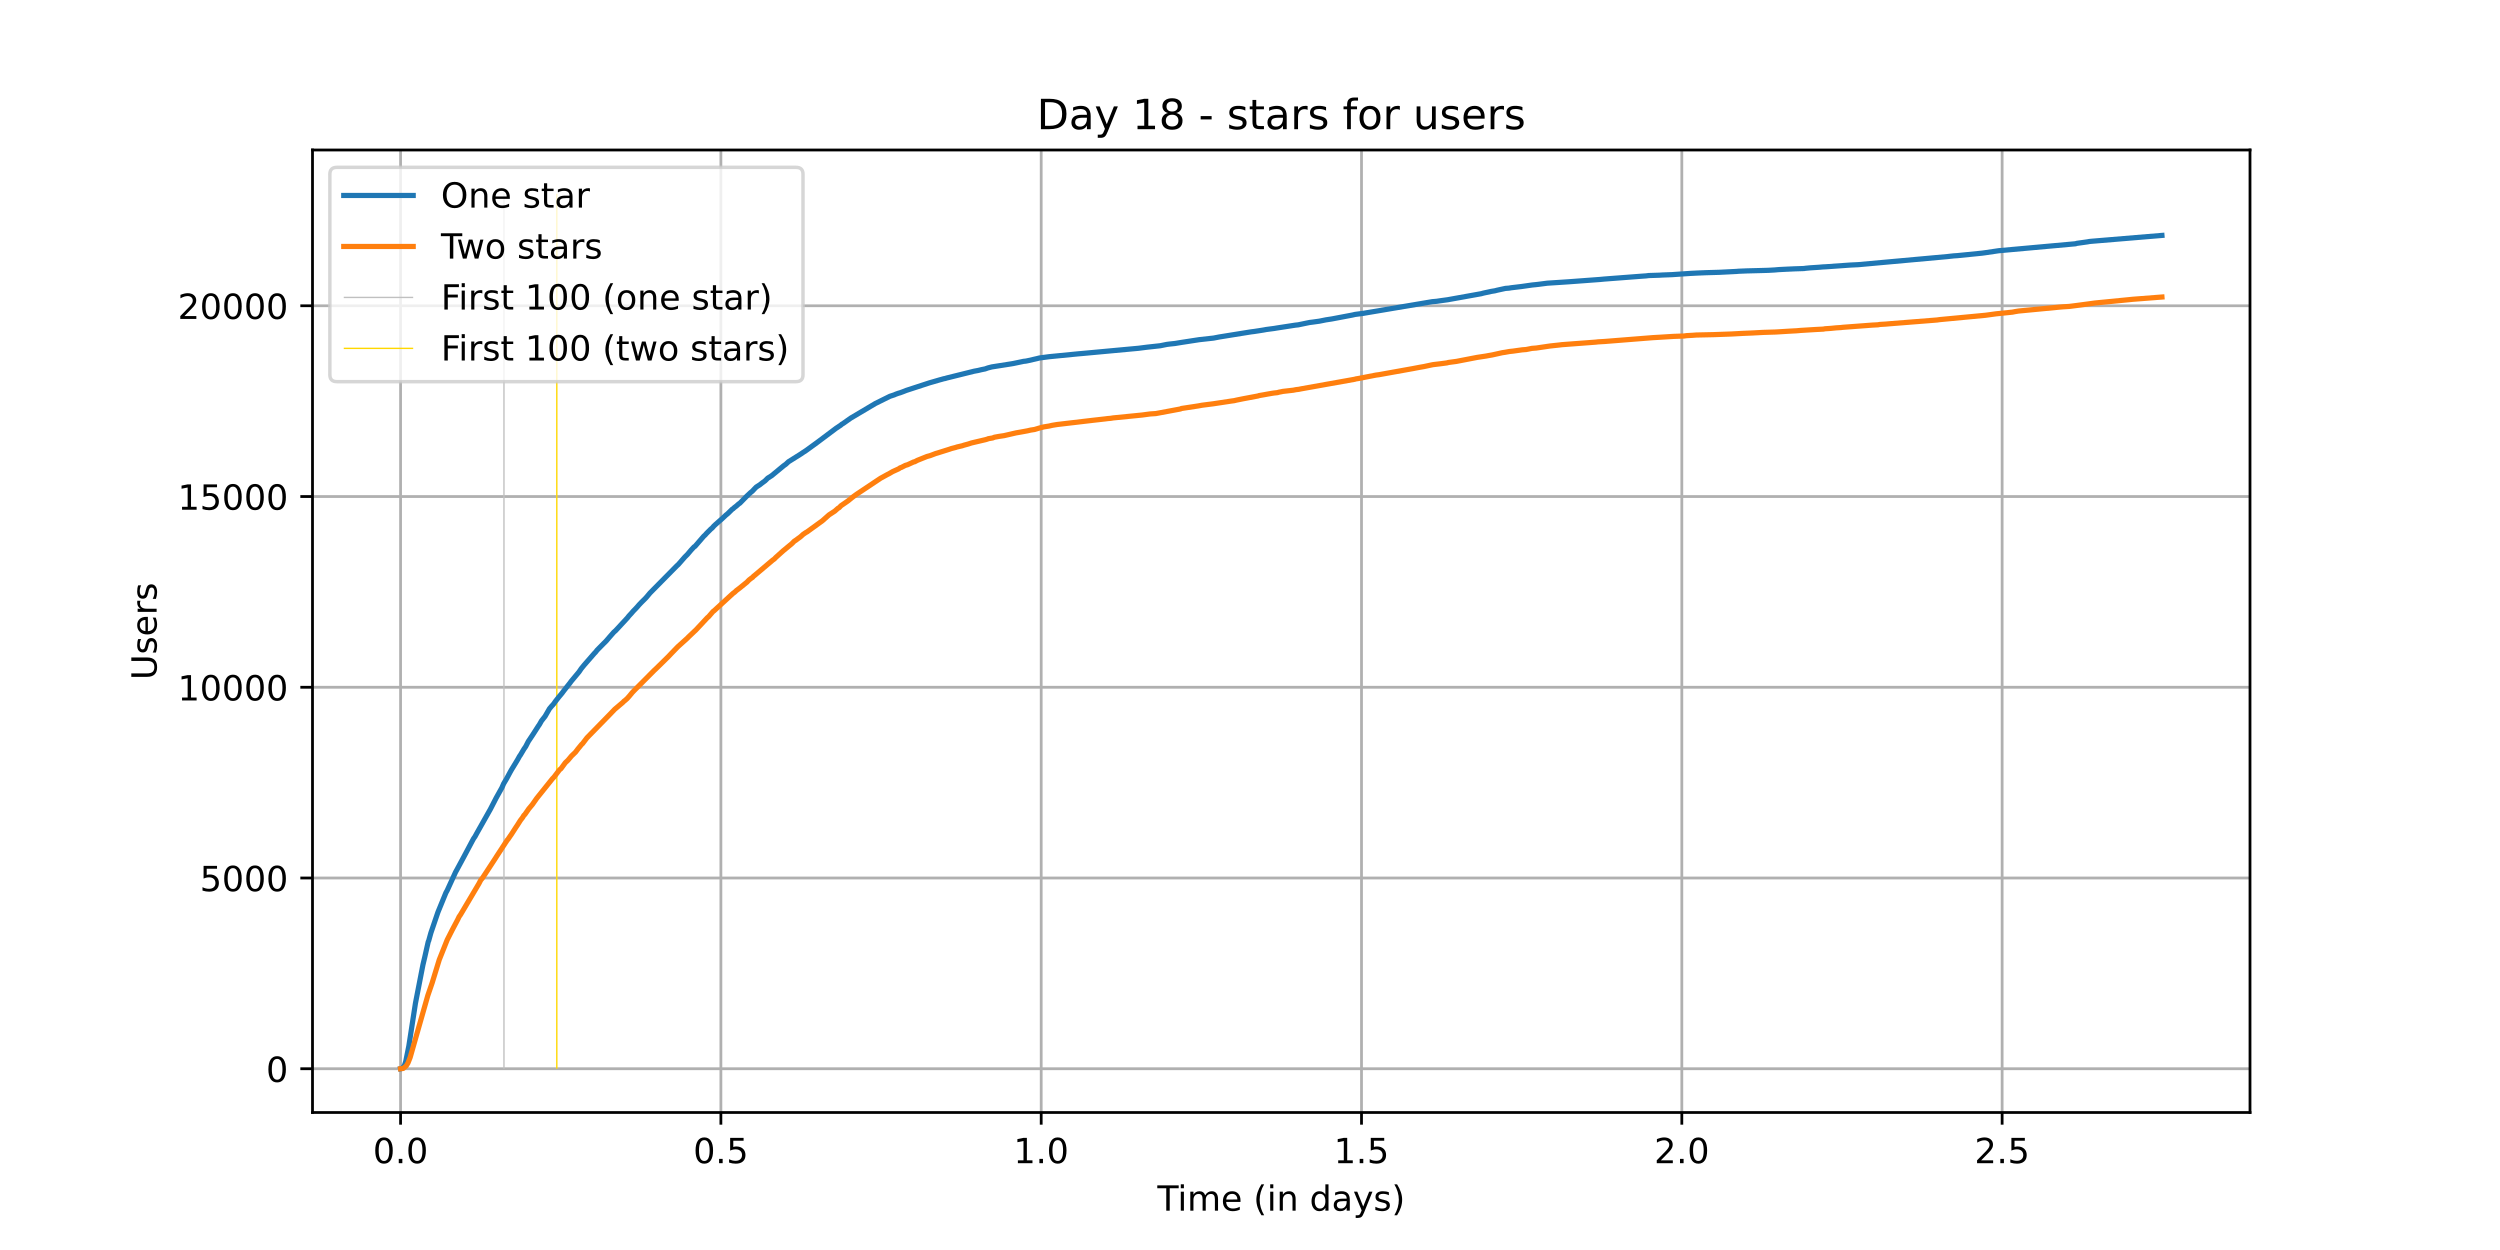 <?xml version="1.0" encoding="utf-8" standalone="no"?>
<!DOCTYPE svg PUBLIC "-//W3C//DTD SVG 1.1//EN"
  "http://www.w3.org/Graphics/SVG/1.1/DTD/svg11.dtd">
<!-- Created with matplotlib (https://matplotlib.org/) -->
<svg height="360pt" version="1.1" viewBox="0 0 720 360" width="720pt" xmlns="http://www.w3.org/2000/svg" xmlns:xlink="http://www.w3.org/1999/xlink">
 <defs>
  <style type="text/css">*{stroke-linecap:butt;stroke-linejoin:round;}</style>
 </defs>
 <g id="figure_1">
  <g id="patch_1">
   <path d="M 0 360 
L 720 360 
L 720 0 
L 0 0 
z
" style="fill:#ffffff;"/>
  </g>
  <g id="axes_1">
   <g id="patch_2">
    <path d="M 90 320.4 
L 648 320.4 
L 648 43.2 
L 90 43.2 
z
" style="fill:#ffffff;"/>
   </g>
   <g id="matplotlib.axis_1">
    <g id="xtick_1">
     <g id="line2d_1">
      <path clip-path="url(#pb34d806660)" d="M 115.364 320.4 
L 115.364 43.2 
" style="fill:none;stroke:#b0b0b0;stroke-linecap:square;stroke-width:0.8;"/>
     </g>
     <g id="line2d_2">
      <defs>
       <path d="M 0 0 
L 0 3.5 
" id="mdb68d9d8e8" style="stroke:#000000;stroke-width:0.8;"/>
      </defs>
      <g>
       <use style="stroke:#000000;stroke-width:0.8;" x="115.364" xlink:href="#mdb68d9d8e8" y="320.4"/>
      </g>
     </g>
     <g id="text_1">
      <!-- 0.0 -->
      <g transform="translate(107.412 334.998)scale(0.1 -0.1)">
       <defs>
        <path d="M 31.781 66.406 
Q 24.172 66.406 20.328 58.906 
Q 16.5 51.422 16.5 36.375 
Q 16.5 21.391 20.328 13.891 
Q 24.172 6.391 31.781 6.391 
Q 39.453 6.391 43.281 13.891 
Q 47.125 21.391 47.125 36.375 
Q 47.125 51.422 43.281 58.906 
Q 39.453 66.406 31.781 66.406 
z
M 31.781 74.219 
Q 44.047 74.219 50.516 64.516 
Q 56.984 54.828 56.984 36.375 
Q 56.984 17.969 50.516 8.266 
Q 44.047 -1.422 31.781 -1.422 
Q 19.531 -1.422 13.062 8.266 
Q 6.594 17.969 6.594 36.375 
Q 6.594 54.828 13.062 64.516 
Q 19.531 74.219 31.781 74.219 
z
" id="DejaVuSans-48"/>
        <path d="M 10.688 12.406 
L 21 12.406 
L 21 0 
L 10.688 0 
z
" id="DejaVuSans-46"/>
       </defs>
       <use xlink:href="#DejaVuSans-48"/>
       <use x="63.623" xlink:href="#DejaVuSans-46"/>
       <use x="95.41" xlink:href="#DejaVuSans-48"/>
      </g>
     </g>
    </g>
    <g id="xtick_2">
     <g id="line2d_3">
      <path clip-path="url(#pb34d806660)" d="M 207.614 320.4 
L 207.614 43.2 
" style="fill:none;stroke:#b0b0b0;stroke-linecap:square;stroke-width:0.8;"/>
     </g>
     <g id="line2d_4">
      <g>
       <use style="stroke:#000000;stroke-width:0.8;" x="207.614" xlink:href="#mdb68d9d8e8" y="320.4"/>
      </g>
     </g>
     <g id="text_2">
      <!-- 0.5 -->
      <g transform="translate(199.662 334.998)scale(0.1 -0.1)">
       <defs>
        <path d="M 10.797 72.906 
L 49.516 72.906 
L 49.516 64.594 
L 19.828 64.594 
L 19.828 46.734 
Q 21.969 47.469 24.109 47.828 
Q 26.266 48.188 28.422 48.188 
Q 40.625 48.188 47.75 41.5 
Q 54.891 34.812 54.891 23.391 
Q 54.891 11.625 47.562 5.094 
Q 40.234 -1.422 26.906 -1.422 
Q 22.312 -1.422 17.547 -0.641 
Q 12.797 0.141 7.719 1.703 
L 7.719 11.625 
Q 12.109 9.234 16.797 8.062 
Q 21.484 6.891 26.703 6.891 
Q 35.156 6.891 40.078 11.328 
Q 45.016 15.766 45.016 23.391 
Q 45.016 31 40.078 35.438 
Q 35.156 39.891 26.703 39.891 
Q 22.75 39.891 18.812 39.016 
Q 14.891 38.141 10.797 36.281 
z
" id="DejaVuSans-53"/>
       </defs>
       <use xlink:href="#DejaVuSans-48"/>
       <use x="63.623" xlink:href="#DejaVuSans-46"/>
       <use x="95.41" xlink:href="#DejaVuSans-53"/>
      </g>
     </g>
    </g>
    <g id="xtick_3">
     <g id="line2d_5">
      <path clip-path="url(#pb34d806660)" d="M 299.864 320.4 
L 299.864 43.2 
" style="fill:none;stroke:#b0b0b0;stroke-linecap:square;stroke-width:0.8;"/>
     </g>
     <g id="line2d_6">
      <g>
       <use style="stroke:#000000;stroke-width:0.8;" x="299.864" xlink:href="#mdb68d9d8e8" y="320.4"/>
      </g>
     </g>
     <g id="text_3">
      <!-- 1.0 -->
      <g transform="translate(291.912 334.998)scale(0.1 -0.1)">
       <defs>
        <path d="M 12.406 8.297 
L 28.516 8.297 
L 28.516 63.922 
L 10.984 60.406 
L 10.984 69.391 
L 28.422 72.906 
L 38.281 72.906 
L 38.281 8.297 
L 54.391 8.297 
L 54.391 0 
L 12.406 0 
z
" id="DejaVuSans-49"/>
       </defs>
       <use xlink:href="#DejaVuSans-49"/>
       <use x="63.623" xlink:href="#DejaVuSans-46"/>
       <use x="95.41" xlink:href="#DejaVuSans-48"/>
      </g>
     </g>
    </g>
    <g id="xtick_4">
     <g id="line2d_7">
      <path clip-path="url(#pb34d806660)" d="M 392.114 320.4 
L 392.114 43.2 
" style="fill:none;stroke:#b0b0b0;stroke-linecap:square;stroke-width:0.8;"/>
     </g>
     <g id="line2d_8">
      <g>
       <use style="stroke:#000000;stroke-width:0.8;" x="392.114" xlink:href="#mdb68d9d8e8" y="320.4"/>
      </g>
     </g>
     <g id="text_4">
      <!-- 1.5 -->
      <g transform="translate(384.162 334.998)scale(0.1 -0.1)">
       <use xlink:href="#DejaVuSans-49"/>
       <use x="63.623" xlink:href="#DejaVuSans-46"/>
       <use x="95.41" xlink:href="#DejaVuSans-53"/>
      </g>
     </g>
    </g>
    <g id="xtick_5">
     <g id="line2d_9">
      <path clip-path="url(#pb34d806660)" d="M 484.364 320.4 
L 484.364 43.2 
" style="fill:none;stroke:#b0b0b0;stroke-linecap:square;stroke-width:0.8;"/>
     </g>
     <g id="line2d_10">
      <g>
       <use style="stroke:#000000;stroke-width:0.8;" x="484.364" xlink:href="#mdb68d9d8e8" y="320.4"/>
      </g>
     </g>
     <g id="text_5">
      <!-- 2.0 -->
      <g transform="translate(476.412 334.998)scale(0.1 -0.1)">
       <defs>
        <path d="M 19.188 8.297 
L 53.609 8.297 
L 53.609 0 
L 7.328 0 
L 7.328 8.297 
Q 12.938 14.109 22.625 23.891 
Q 32.328 33.688 34.812 36.531 
Q 39.547 41.844 41.422 45.531 
Q 43.312 49.219 43.312 52.781 
Q 43.312 58.594 39.234 62.25 
Q 35.156 65.922 28.609 65.922 
Q 23.969 65.922 18.812 64.312 
Q 13.672 62.703 7.812 59.422 
L 7.812 69.391 
Q 13.766 71.781 18.938 73 
Q 24.125 74.219 28.422 74.219 
Q 39.75 74.219 46.484 68.547 
Q 53.219 62.891 53.219 53.422 
Q 53.219 48.922 51.531 44.891 
Q 49.859 40.875 45.406 35.406 
Q 44.188 33.984 37.641 27.219 
Q 31.109 20.453 19.188 8.297 
z
" id="DejaVuSans-50"/>
       </defs>
       <use xlink:href="#DejaVuSans-50"/>
       <use x="63.623" xlink:href="#DejaVuSans-46"/>
       <use x="95.41" xlink:href="#DejaVuSans-48"/>
      </g>
     </g>
    </g>
    <g id="xtick_6">
     <g id="line2d_11">
      <path clip-path="url(#pb34d806660)" d="M 576.614 320.4 
L 576.614 43.2 
" style="fill:none;stroke:#b0b0b0;stroke-linecap:square;stroke-width:0.8;"/>
     </g>
     <g id="line2d_12">
      <g>
       <use style="stroke:#000000;stroke-width:0.8;" x="576.614" xlink:href="#mdb68d9d8e8" y="320.4"/>
      </g>
     </g>
     <g id="text_6">
      <!-- 2.5 -->
      <g transform="translate(568.662 334.998)scale(0.1 -0.1)">
       <use xlink:href="#DejaVuSans-50"/>
       <use x="63.623" xlink:href="#DejaVuSans-46"/>
       <use x="95.41" xlink:href="#DejaVuSans-53"/>
      </g>
     </g>
    </g>
    <g id="text_7">
     <!-- Time (in days) -->
     <g transform="translate(333.327 348.677)scale(0.1 -0.1)">
      <defs>
       <path d="M -0.297 72.906 
L 61.375 72.906 
L 61.375 64.594 
L 35.5 64.594 
L 35.5 0 
L 25.594 0 
L 25.594 64.594 
L -0.297 64.594 
z
" id="DejaVuSans-84"/>
       <path d="M 9.422 54.688 
L 18.406 54.688 
L 18.406 0 
L 9.422 0 
z
M 9.422 75.984 
L 18.406 75.984 
L 18.406 64.594 
L 9.422 64.594 
z
" id="DejaVuSans-105"/>
       <path d="M 52 44.188 
Q 55.375 50.25 60.062 53.125 
Q 64.75 56 71.094 56 
Q 79.641 56 84.281 50.016 
Q 88.922 44.047 88.922 33.016 
L 88.922 0 
L 79.891 0 
L 79.891 32.719 
Q 79.891 40.578 77.094 44.375 
Q 74.312 48.188 68.609 48.188 
Q 61.625 48.188 57.562 43.547 
Q 53.516 38.922 53.516 30.906 
L 53.516 0 
L 44.484 0 
L 44.484 32.719 
Q 44.484 40.625 41.703 44.406 
Q 38.922 48.188 33.109 48.188 
Q 26.219 48.188 22.156 43.531 
Q 18.109 38.875 18.109 30.906 
L 18.109 0 
L 9.078 0 
L 9.078 54.688 
L 18.109 54.688 
L 18.109 46.188 
Q 21.188 51.219 25.484 53.609 
Q 29.781 56 35.688 56 
Q 41.656 56 45.828 52.969 
Q 50 49.953 52 44.188 
z
" id="DejaVuSans-109"/>
       <path d="M 56.203 29.594 
L 56.203 25.203 
L 14.891 25.203 
Q 15.484 15.922 20.484 11.062 
Q 25.484 6.203 34.422 6.203 
Q 39.594 6.203 44.453 7.469 
Q 49.312 8.734 54.109 11.281 
L 54.109 2.781 
Q 49.266 0.734 44.188 -0.344 
Q 39.109 -1.422 33.891 -1.422 
Q 20.797 -1.422 13.156 6.188 
Q 5.516 13.812 5.516 26.812 
Q 5.516 40.234 12.766 48.109 
Q 20.016 56 32.328 56 
Q 43.359 56 49.781 48.891 
Q 56.203 41.797 56.203 29.594 
z
M 47.219 32.234 
Q 47.125 39.594 43.094 43.984 
Q 39.062 48.391 32.422 48.391 
Q 24.906 48.391 20.391 44.141 
Q 15.875 39.891 15.188 32.172 
z
" id="DejaVuSans-101"/>
       <path id="DejaVuSans-32"/>
       <path d="M 31 75.875 
Q 24.469 64.656 21.281 53.656 
Q 18.109 42.672 18.109 31.391 
Q 18.109 20.125 21.312 9.062 
Q 24.516 -2 31 -13.188 
L 23.188 -13.188 
Q 15.875 -1.703 12.234 9.375 
Q 8.594 20.453 8.594 31.391 
Q 8.594 42.281 12.203 53.312 
Q 15.828 64.359 23.188 75.875 
z
" id="DejaVuSans-40"/>
       <path d="M 54.891 33.016 
L 54.891 0 
L 45.906 0 
L 45.906 32.719 
Q 45.906 40.484 42.875 44.328 
Q 39.844 48.188 33.797 48.188 
Q 26.516 48.188 22.312 43.547 
Q 18.109 38.922 18.109 30.906 
L 18.109 0 
L 9.078 0 
L 9.078 54.688 
L 18.109 54.688 
L 18.109 46.188 
Q 21.344 51.125 25.703 53.562 
Q 30.078 56 35.797 56 
Q 45.219 56 50.047 50.172 
Q 54.891 44.344 54.891 33.016 
z
" id="DejaVuSans-110"/>
       <path d="M 45.406 46.391 
L 45.406 75.984 
L 54.391 75.984 
L 54.391 0 
L 45.406 0 
L 45.406 8.203 
Q 42.578 3.328 38.25 0.953 
Q 33.938 -1.422 27.875 -1.422 
Q 17.969 -1.422 11.734 6.484 
Q 5.516 14.406 5.516 27.297 
Q 5.516 40.188 11.734 48.094 
Q 17.969 56 27.875 56 
Q 33.938 56 38.25 53.625 
Q 42.578 51.266 45.406 46.391 
z
M 14.797 27.297 
Q 14.797 17.391 18.875 11.75 
Q 22.953 6.109 30.078 6.109 
Q 37.203 6.109 41.297 11.75 
Q 45.406 17.391 45.406 27.297 
Q 45.406 37.203 41.297 42.844 
Q 37.203 48.484 30.078 48.484 
Q 22.953 48.484 18.875 42.844 
Q 14.797 37.203 14.797 27.297 
z
" id="DejaVuSans-100"/>
       <path d="M 34.281 27.484 
Q 23.391 27.484 19.188 25 
Q 14.984 22.516 14.984 16.5 
Q 14.984 11.719 18.141 8.906 
Q 21.297 6.109 26.703 6.109 
Q 34.188 6.109 38.703 11.406 
Q 43.219 16.703 43.219 25.484 
L 43.219 27.484 
z
M 52.203 31.203 
L 52.203 0 
L 43.219 0 
L 43.219 8.297 
Q 40.141 3.328 35.547 0.953 
Q 30.953 -1.422 24.312 -1.422 
Q 15.922 -1.422 10.953 3.297 
Q 6 8.016 6 15.922 
Q 6 25.141 12.172 29.828 
Q 18.359 34.516 30.609 34.516 
L 43.219 34.516 
L 43.219 35.406 
Q 43.219 41.609 39.141 45 
Q 35.062 48.391 27.688 48.391 
Q 23 48.391 18.547 47.266 
Q 14.109 46.141 10.016 43.891 
L 10.016 52.203 
Q 14.938 54.109 19.578 55.047 
Q 24.219 56 28.609 56 
Q 40.484 56 46.344 49.844 
Q 52.203 43.703 52.203 31.203 
z
" id="DejaVuSans-97"/>
       <path d="M 32.172 -5.078 
Q 28.375 -14.844 24.75 -17.812 
Q 21.141 -20.797 15.094 -20.797 
L 7.906 -20.797 
L 7.906 -13.281 
L 13.188 -13.281 
Q 16.891 -13.281 18.938 -11.516 
Q 21 -9.766 23.484 -3.219 
L 25.094 0.875 
L 2.984 54.688 
L 12.5 54.688 
L 29.594 11.922 
L 46.688 54.688 
L 56.203 54.688 
z
" id="DejaVuSans-121"/>
       <path d="M 44.281 53.078 
L 44.281 44.578 
Q 40.484 46.531 36.375 47.5 
Q 32.281 48.484 27.875 48.484 
Q 21.188 48.484 17.844 46.438 
Q 14.5 44.391 14.5 40.281 
Q 14.5 37.156 16.891 35.375 
Q 19.281 33.594 26.516 31.984 
L 29.594 31.297 
Q 39.156 29.25 43.188 25.516 
Q 47.219 21.781 47.219 15.094 
Q 47.219 7.469 41.188 3.016 
Q 35.156 -1.422 24.609 -1.422 
Q 20.219 -1.422 15.453 -0.562 
Q 10.688 0.297 5.422 2 
L 5.422 11.281 
Q 10.406 8.688 15.234 7.391 
Q 20.062 6.109 24.812 6.109 
Q 31.156 6.109 34.562 8.281 
Q 37.984 10.453 37.984 14.406 
Q 37.984 18.062 35.516 20.016 
Q 33.062 21.969 24.703 23.781 
L 21.578 24.516 
Q 13.234 26.266 9.516 29.906 
Q 5.812 33.547 5.812 39.891 
Q 5.812 47.609 11.281 51.797 
Q 16.75 56 26.812 56 
Q 31.781 56 36.172 55.266 
Q 40.578 54.547 44.281 53.078 
z
" id="DejaVuSans-115"/>
       <path d="M 8.016 75.875 
L 15.828 75.875 
Q 23.141 64.359 26.781 53.312 
Q 30.422 42.281 30.422 31.391 
Q 30.422 20.453 26.781 9.375 
Q 23.141 -1.703 15.828 -13.188 
L 8.016 -13.188 
Q 14.5 -2 17.703 9.062 
Q 20.906 20.125 20.906 31.391 
Q 20.906 42.672 17.703 53.656 
Q 14.5 64.656 8.016 75.875 
z
" id="DejaVuSans-41"/>
      </defs>
      <use xlink:href="#DejaVuSans-84"/>
      <use x="57.959" xlink:href="#DejaVuSans-105"/>
      <use x="85.742" xlink:href="#DejaVuSans-109"/>
      <use x="183.154" xlink:href="#DejaVuSans-101"/>
      <use x="244.678" xlink:href="#DejaVuSans-32"/>
      <use x="276.465" xlink:href="#DejaVuSans-40"/>
      <use x="315.479" xlink:href="#DejaVuSans-105"/>
      <use x="343.262" xlink:href="#DejaVuSans-110"/>
      <use x="406.641" xlink:href="#DejaVuSans-32"/>
      <use x="438.428" xlink:href="#DejaVuSans-100"/>
      <use x="501.904" xlink:href="#DejaVuSans-97"/>
      <use x="563.184" xlink:href="#DejaVuSans-121"/>
      <use x="622.363" xlink:href="#DejaVuSans-115"/>
      <use x="674.463" xlink:href="#DejaVuSans-41"/>
     </g>
    </g>
   </g>
   <g id="matplotlib.axis_2">
    <g id="ytick_1">
     <g id="line2d_13">
      <path clip-path="url(#pb34d806660)" d="M 90 307.8 
L 648 307.8 
" style="fill:none;stroke:#b0b0b0;stroke-linecap:square;stroke-width:0.8;"/>
     </g>
     <g id="line2d_14">
      <defs>
       <path d="M 0 0 
L -3.5 0 
" id="maa37675ddd" style="stroke:#000000;stroke-width:0.8;"/>
      </defs>
      <g>
       <use style="stroke:#000000;stroke-width:0.8;" x="90" xlink:href="#maa37675ddd" y="307.8"/>
      </g>
     </g>
     <g id="text_8">
      <!-- 0 -->
      <g transform="translate(76.638 311.599)scale(0.1 -0.1)">
       <use xlink:href="#DejaVuSans-48"/>
      </g>
     </g>
    </g>
    <g id="ytick_2">
     <g id="line2d_15">
      <path clip-path="url(#pb34d806660)" d="M 90 252.865 
L 648 252.865 
" style="fill:none;stroke:#b0b0b0;stroke-linecap:square;stroke-width:0.8;"/>
     </g>
     <g id="line2d_16">
      <g>
       <use style="stroke:#000000;stroke-width:0.8;" x="90" xlink:href="#maa37675ddd" y="252.865"/>
      </g>
     </g>
     <g id="text_9">
      <!-- 5000 -->
      <g transform="translate(57.55 256.664)scale(0.1 -0.1)">
       <use xlink:href="#DejaVuSans-53"/>
       <use x="63.623" xlink:href="#DejaVuSans-48"/>
       <use x="127.246" xlink:href="#DejaVuSans-48"/>
       <use x="190.869" xlink:href="#DejaVuSans-48"/>
      </g>
     </g>
    </g>
    <g id="ytick_3">
     <g id="line2d_17">
      <path clip-path="url(#pb34d806660)" d="M 90 197.93 
L 648 197.93 
" style="fill:none;stroke:#b0b0b0;stroke-linecap:square;stroke-width:0.8;"/>
     </g>
     <g id="line2d_18">
      <g>
       <use style="stroke:#000000;stroke-width:0.8;" x="90" xlink:href="#maa37675ddd" y="197.93"/>
      </g>
     </g>
     <g id="text_10">
      <!-- 10000 -->
      <g transform="translate(51.188 201.729)scale(0.1 -0.1)">
       <use xlink:href="#DejaVuSans-49"/>
       <use x="63.623" xlink:href="#DejaVuSans-48"/>
       <use x="127.246" xlink:href="#DejaVuSans-48"/>
       <use x="190.869" xlink:href="#DejaVuSans-48"/>
       <use x="254.492" xlink:href="#DejaVuSans-48"/>
      </g>
     </g>
    </g>
    <g id="ytick_4">
     <g id="line2d_19">
      <path clip-path="url(#pb34d806660)" d="M 90 142.995 
L 648 142.995 
" style="fill:none;stroke:#b0b0b0;stroke-linecap:square;stroke-width:0.8;"/>
     </g>
     <g id="line2d_20">
      <g>
       <use style="stroke:#000000;stroke-width:0.8;" x="90" xlink:href="#maa37675ddd" y="142.995"/>
      </g>
     </g>
     <g id="text_11">
      <!-- 15000 -->
      <g transform="translate(51.188 146.794)scale(0.1 -0.1)">
       <use xlink:href="#DejaVuSans-49"/>
       <use x="63.623" xlink:href="#DejaVuSans-53"/>
       <use x="127.246" xlink:href="#DejaVuSans-48"/>
       <use x="190.869" xlink:href="#DejaVuSans-48"/>
       <use x="254.492" xlink:href="#DejaVuSans-48"/>
      </g>
     </g>
    </g>
    <g id="ytick_5">
     <g id="line2d_21">
      <path clip-path="url(#pb34d806660)" d="M 90 88.06 
L 648 88.06 
" style="fill:none;stroke:#b0b0b0;stroke-linecap:square;stroke-width:0.8;"/>
     </g>
     <g id="line2d_22">
      <g>
       <use style="stroke:#000000;stroke-width:0.8;" x="90" xlink:href="#maa37675ddd" y="88.06"/>
      </g>
     </g>
     <g id="text_12">
      <!-- 20000 -->
      <g transform="translate(51.188 91.859)scale(0.1 -0.1)">
       <use xlink:href="#DejaVuSans-50"/>
       <use x="63.623" xlink:href="#DejaVuSans-48"/>
       <use x="127.246" xlink:href="#DejaVuSans-48"/>
       <use x="190.869" xlink:href="#DejaVuSans-48"/>
       <use x="254.492" xlink:href="#DejaVuSans-48"/>
      </g>
     </g>
    </g>
    <g id="text_13">
     <!-- Users -->
     <g transform="translate(45.108 195.801)rotate(-90)scale(0.1 -0.1)">
      <defs>
       <path d="M 8.688 72.906 
L 18.609 72.906 
L 18.609 28.609 
Q 18.609 16.891 22.844 11.734 
Q 27.094 6.594 36.625 6.594 
Q 46.094 6.594 50.344 11.734 
Q 54.594 16.891 54.594 28.609 
L 54.594 72.906 
L 64.5 72.906 
L 64.5 27.391 
Q 64.5 13.141 57.438 5.859 
Q 50.391 -1.422 36.625 -1.422 
Q 22.797 -1.422 15.734 5.859 
Q 8.688 13.141 8.688 27.391 
z
" id="DejaVuSans-85"/>
       <path d="M 41.109 46.297 
Q 39.594 47.172 37.812 47.578 
Q 36.031 48 33.891 48 
Q 26.266 48 22.188 43.047 
Q 18.109 38.094 18.109 28.812 
L 18.109 0 
L 9.078 0 
L 9.078 54.688 
L 18.109 54.688 
L 18.109 46.188 
Q 20.953 51.172 25.484 53.578 
Q 30.031 56 36.531 56 
Q 37.453 56 38.578 55.875 
Q 39.703 55.766 41.062 55.516 
z
" id="DejaVuSans-114"/>
      </defs>
      <use xlink:href="#DejaVuSans-85"/>
      <use x="73.193" xlink:href="#DejaVuSans-115"/>
      <use x="125.293" xlink:href="#DejaVuSans-101"/>
      <use x="186.816" xlink:href="#DejaVuSans-114"/>
      <use x="227.93" xlink:href="#DejaVuSans-115"/>
     </g>
    </g>
   </g>
   <g id="LineCollection_1">
    <path clip-path="url(#pb34d806660)" d="M 145.14 307.8 
L 145.14 55.8 
" style="fill:none;stroke:#c0c0c0;stroke-width:0.4;"/>
   </g>
   <g id="LineCollection_2">
    <path clip-path="url(#pb34d806660)" d="M 160.361 307.8 
L 160.361 55.8 
" style="fill:none;stroke:#ffd700;stroke-width:0.4;"/>
   </g>
   <g id="line2d_23">
    <path clip-path="url(#pb34d806660)" d="M 115.364 307.8 
L 115.842 307.701 
L 116.478 306.844 
L 116.858 305.68 
L 117.747 301.252 
L 119.652 288.924 
L 121.81 277.838 
L 122.319 275.696 
L 123.333 271.213 
L 123.461 270.95 
L 124.095 268.664 
L 126.126 262.709 
L 128.413 257.128 
L 128.793 256.436 
L 131.206 251.162 
L 131.586 250.481 
L 133.617 246.712 
L 136.03 242.175 
L 136.41 241.482 
L 136.793 240.944 
L 137.301 240.01 
L 141.236 233.033 
L 141.616 232.297 
L 142.887 229.825 
L 144.538 226.87 
L 145.046 225.705 
L 145.934 224.211 
L 146.951 222.321 
L 147.331 221.651 
L 148.473 219.783 
L 149.108 218.728 
L 149.616 217.805 
L 149.87 217.454 
L 150.886 215.74 
L 151.395 215.004 
L 152.155 213.532 
L 153.425 211.631 
L 153.934 210.84 
L 155.076 209.06 
L 155.33 208.708 
L 155.964 207.588 
L 156.981 206.302 
L 158.249 204.105 
L 158.886 203.347 
L 159.138 203.083 
L 159.52 202.643 
L 159.9 202.072 
L 160.916 200.776 
L 161.805 199.71 
L 162.439 198.864 
L 164.218 196.612 
L 164.472 196.249 
L 166.761 193.502 
L 167.395 192.568 
L 168.284 191.481 
L 171.205 188.13 
L 171.459 187.888 
L 171.965 187.24 
L 173.87 185.306 
L 174.378 184.812 
L 174.76 184.394 
L 175.394 183.647 
L 176.791 182.054 
L 177.299 181.614 
L 180.727 177.912 
L 181.107 177.417 
L 181.869 176.593 
L 182.377 176 
L 183.012 175.352 
L 183.52 174.802 
L 183.774 174.506 
L 184.028 174.209 
L 184.662 173.539 
L 185.933 172.275 
L 186.313 171.847 
L 187.201 170.781 
L 194.946 162.936 
L 195.329 162.596 
L 197.233 160.42 
L 197.994 159.662 
L 199.01 158.454 
L 199.264 158.179 
L 199.898 157.498 
L 200.153 157.355 
L 202.692 154.421 
L 203.074 154.081 
L 203.454 153.641 
L 204.724 152.367 
L 205.105 152.059 
L 205.613 151.477 
L 206.121 151.005 
L 207.898 149.444 
L 208.28 149.093 
L 209.042 148.368 
L 209.551 147.961 
L 210.947 146.599 
L 211.073 146.566 
L 211.453 146.203 
L 212.09 145.72 
L 212.724 145.148 
L 213.104 144.896 
L 214.883 143.072 
L 216.151 141.874 
L 216.659 141.468 
L 217.296 140.787 
L 217.804 140.27 
L 218.818 139.622 
L 219.455 139.117 
L 220.343 138.468 
L 221.105 137.71 
L 222.252 136.985 
L 225.681 134.15 
L 226.316 133.7 
L 227.078 132.986 
L 230.636 130.756 
L 231.144 130.404 
L 232.16 129.745 
L 235.336 127.437 
L 235.716 127.152 
L 240.8 123.339 
L 241.434 122.922 
L 241.817 122.658 
L 242.071 122.504 
L 242.451 122.175 
L 242.959 121.867 
L 244.992 120.428 
L 252.105 116.209 
L 256.299 114.132 
L 257.57 113.715 
L 257.952 113.539 
L 258.712 113.264 
L 259.222 113.121 
L 260.111 112.792 
L 260.999 112.44 
L 267.73 110.243 
L 268.618 109.99 
L 270.651 109.397 
L 271.159 109.265 
L 271.794 109.078 
L 272.176 109.012 
L 272.684 108.858 
L 280.557 106.903 
L 281.7 106.694 
L 282.462 106.507 
L 282.97 106.397 
L 283.733 106.244 
L 284.495 105.969 
L 285.638 105.672 
L 291.224 104.793 
L 291.858 104.683 
L 294.271 104.178 
L 294.779 104.068 
L 295.414 104.002 
L 295.922 103.903 
L 298.715 103.266 
L 299.349 103.101 
L 302.142 102.728 
L 310.528 101.904 
L 311.796 101.794 
L 327.921 100.3 
L 330.334 99.992 
L 334.144 99.574 
L 336.048 99.19 
L 336.811 99.091 
L 338.461 98.915 
L 339.096 98.805 
L 340.238 98.619 
L 345.444 97.816 
L 349.508 97.366 
L 351.159 97.047 
L 360.3 95.575 
L 361.191 95.465 
L 362.839 95.213 
L 363.73 95.07 
L 364.236 94.982 
L 364.618 94.905 
L 367.029 94.586 
L 367.665 94.476 
L 372.998 93.652 
L 373.886 93.554 
L 376.425 93.026 
L 377.187 92.872 
L 378.076 92.762 
L 379.98 92.499 
L 381.885 92.114 
L 383.536 91.862 
L 389.506 90.73 
L 390.271 90.554 
L 392.682 90.235 
L 393.952 90.016 
L 412.49 86.884 
L 413.76 86.775 
L 414.777 86.621 
L 416.934 86.324 
L 426.586 84.588 
L 427.22 84.412 
L 429.505 83.918 
L 430.521 83.753 
L 431.156 83.588 
L 433.569 83.061 
L 434.585 82.984 
L 435.219 82.874 
L 438.141 82.523 
L 441.314 82.072 
L 442.33 81.973 
L 443.09 81.885 
L 445.632 81.556 
L 450.201 81.259 
L 451.852 81.149 
L 460.868 80.479 
L 462.01 80.369 
L 472.803 79.545 
L 474.073 79.457 
L 474.836 79.358 
L 477.883 79.259 
L 478.771 79.205 
L 481.564 79.095 
L 486.77 78.743 
L 488.929 78.633 
L 491.34 78.534 
L 495.15 78.424 
L 498.197 78.271 
L 500.102 78.172 
L 500.736 78.117 
L 503.149 78.018 
L 507.339 77.908 
L 509.244 77.853 
L 511.022 77.754 
L 512.291 77.644 
L 514.45 77.534 
L 516.863 77.425 
L 519.528 77.337 
L 520.036 77.26 
L 521.307 77.139 
L 522.829 77.04 
L 523.846 76.974 
L 524.988 76.875 
L 525.876 76.831 
L 532.861 76.337 
L 535.148 76.227 
L 560.923 73.887 
L 561.685 73.799 
L 562.699 73.689 
L 563.716 73.623 
L 570.825 72.909 
L 571.715 72.788 
L 575.651 72.206 
L 597.748 70.206 
L 598.128 70.085 
L 601.178 69.657 
L 601.686 69.558 
L 602.32 69.492 
L 622.636 67.8 
L 622.636 67.8 
" style="fill:none;stroke:#1f77b4;stroke-linecap:square;stroke-width:1.5;"/>
   </g>
   <g id="line2d_24">
    <path clip-path="url(#pb34d806660)" d="M 115.364 307.8 
L 116.096 307.712 
L 116.987 306.976 
L 117.493 306.141 
L 118.129 304.526 
L 123.207 286.716 
L 124.475 283.024 
L 126.508 276.399 
L 128.793 270.675 
L 130.19 267.928 
L 130.57 267.203 
L 131.841 264.808 
L 132.221 264.006 
L 132.603 263.467 
L 137.935 254.469 
L 138.443 253.491 
L 138.951 252.876 
L 142.761 247.053 
L 143.015 246.646 
L 146.062 241.977 
L 146.314 241.702 
L 146.951 240.757 
L 147.205 240.406 
L 148.601 238.241 
L 148.982 237.681 
L 149.87 236.275 
L 150.504 235.451 
L 150.886 234.813 
L 151.14 234.594 
L 152.283 232.946 
L 153.297 231.737 
L 154.568 229.924 
L 155.202 229.133 
L 159.138 224.222 
L 159.52 223.837 
L 161.17 221.673 
L 161.551 221.387 
L 162.821 219.651 
L 163.581 218.937 
L 164.598 217.718 
L 165.745 216.619 
L 166.379 215.773 
L 167.521 214.378 
L 167.775 214.158 
L 168.158 213.652 
L 169.046 212.488 
L 175.775 205.599 
L 176.029 205.335 
L 176.283 205.061 
L 176.537 204.808 
L 177.045 204.27 
L 177.934 203.522 
L 179.456 202.226 
L 179.71 201.94 
L 179.964 201.764 
L 180.601 201.204 
L 181.235 200.49 
L 182.123 199.413 
L 182.757 198.754 
L 188.472 193.008 
L 188.726 192.788 
L 189.74 191.799 
L 192.535 189.053 
L 193.296 188.239 
L 195.2 186.273 
L 197.994 183.757 
L 198.248 183.482 
L 200.027 181.79 
L 200.407 181.439 
L 203.708 177.901 
L 204.09 177.582 
L 205.359 176.11 
L 205.613 175.934 
L 211.073 170.924 
L 211.581 170.55 
L 212.09 170.067 
L 212.978 169.397 
L 214.883 167.848 
L 215.137 167.65 
L 215.391 167.364 
L 215.771 166.991 
L 216.533 166.408 
L 216.659 166.364 
L 217.042 165.936 
L 217.296 165.749 
L 222.506 161.343 
L 223.014 160.981 
L 223.394 160.574 
L 225.555 158.63 
L 225.81 158.421 
L 228.094 156.531 
L 228.731 155.883 
L 229.365 155.465 
L 229.745 155.169 
L 230.381 154.718 
L 230.762 154.4 
L 231.27 153.927 
L 232.032 153.4 
L 232.414 153.191 
L 236.86 149.972 
L 238.765 148.28 
L 240.418 147.203 
L 241.308 146.412 
L 241.689 146.192 
L 242.197 145.654 
L 243.595 144.698 
L 244.356 144.16 
L 244.738 143.841 
L 245.5 143.226 
L 245.88 142.94 
L 246.517 142.479 
L 246.897 142.215 
L 253.63 137.721 
L 254.01 137.523 
L 255.537 136.677 
L 256.045 136.425 
L 257.061 135.831 
L 258.84 135.018 
L 259.222 134.744 
L 259.603 134.612 
L 260.745 134.03 
L 261.381 133.843 
L 263.158 133.03 
L 263.412 132.997 
L 264.174 132.59 
L 266.968 131.47 
L 267.858 131.228 
L 269.509 130.602 
L 270.017 130.459 
L 272.81 129.58 
L 273.572 129.338 
L 273.955 129.195 
L 275.223 128.866 
L 275.605 128.734 
L 277.128 128.382 
L 277.636 128.207 
L 278.781 127.899 
L 279.797 127.569 
L 283.859 126.613 
L 284.367 126.46 
L 284.621 126.35 
L 285.892 126.13 
L 286.398 125.921 
L 287.668 125.69 
L 289.193 125.46 
L 292.62 124.669 
L 293.763 124.471 
L 295.033 124.24 
L 295.922 124.075 
L 296.81 123.867 
L 297.953 123.691 
L 298.843 123.427 
L 299.349 123.273 
L 300.62 122.944 
L 302.142 122.702 
L 303.033 122.493 
L 304.429 122.263 
L 314.59 121.065 
L 318.271 120.647 
L 319.033 120.549 
L 319.922 120.472 
L 320.558 120.362 
L 328.937 119.527 
L 331.222 119.219 
L 332.873 119.109 
L 339.984 117.78 
L 340.238 117.648 
L 345.062 116.912 
L 346.204 116.703 
L 348.617 116.395 
L 349.382 116.297 
L 353.952 115.604 
L 354.588 115.506 
L 355.476 115.385 
L 356.111 115.231 
L 358.015 114.846 
L 362.333 114.033 
L 362.585 113.934 
L 363.856 113.715 
L 365.126 113.484 
L 366.395 113.264 
L 366.903 113.187 
L 367.919 113.077 
L 368.3 112.957 
L 368.934 112.836 
L 369.442 112.726 
L 372.489 112.374 
L 373.252 112.22 
L 374.014 112.133 
L 374.774 111.979 
L 390.143 109.232 
L 390.525 109.122 
L 391.159 109.023 
L 395.729 108.133 
L 396.365 108.012 
L 397.126 107.914 
L 407.03 106.134 
L 407.538 106.035 
L 408.934 105.771 
L 410.079 105.573 
L 412.238 105.112 
L 412.744 105.013 
L 414.777 104.771 
L 416.68 104.519 
L 417.188 104.387 
L 419.475 104.079 
L 420.489 103.881 
L 425.443 102.925 
L 426.458 102.772 
L 427.982 102.541 
L 428.617 102.42 
L 429.759 102.222 
L 432.68 101.574 
L 433.443 101.464 
L 434.711 101.233 
L 435.728 101.124 
L 438.395 100.75 
L 439.537 100.662 
L 441.188 100.333 
L 442.456 100.234 
L 446.392 99.651 
L 447.282 99.552 
L 448.933 99.377 
L 449.821 99.267 
L 458.455 98.619 
L 459.597 98.531 
L 460.234 98.454 
L 462.138 98.344 
L 475.978 97.245 
L 477.883 97.135 
L 481.944 96.883 
L 484.992 96.773 
L 485.754 96.663 
L 487.533 96.564 
L 488.547 96.487 
L 493.499 96.377 
L 495.658 96.3 
L 498.705 96.19 
L 501.878 96.015 
L 504.546 95.905 
L 507.847 95.729 
L 511.402 95.619 
L 515.338 95.377 
L 517.371 95.267 
L 518.639 95.158 
L 522.957 94.894 
L 525.116 94.784 
L 525.622 94.685 
L 527.273 94.575 
L 528.798 94.421 
L 530.194 94.334 
L 530.702 94.268 
L 539.21 93.63 
L 540.861 93.543 
L 541.369 93.444 
L 543.019 93.345 
L 544.29 93.235 
L 557.876 92.158 
L 558.638 92.048 
L 571.841 90.796 
L 574.888 90.378 
L 579.586 89.895 
L 580.349 89.741 
L 581.365 89.576 
L 593.05 88.456 
L 594.193 88.357 
L 595.969 88.247 
L 598.382 87.939 
L 601.178 87.566 
L 603.336 87.269 
L 612.732 86.346 
L 614.257 86.192 
L 622.636 85.544 
L 622.636 85.544 
" style="fill:none;stroke:#ff7f0e;stroke-linecap:square;stroke-width:1.5;"/>
   </g>
   <g id="patch_3">
    <path d="M 90 320.4 
L 90 43.2 
" style="fill:none;stroke:#000000;stroke-linecap:square;stroke-linejoin:miter;stroke-width:0.8;"/>
   </g>
   <g id="patch_4">
    <path d="M 648 320.4 
L 648 43.2 
" style="fill:none;stroke:#000000;stroke-linecap:square;stroke-linejoin:miter;stroke-width:0.8;"/>
   </g>
   <g id="patch_5">
    <path d="M 90 320.4 
L 648 320.4 
" style="fill:none;stroke:#000000;stroke-linecap:square;stroke-linejoin:miter;stroke-width:0.8;"/>
   </g>
   <g id="patch_6">
    <path d="M 90 43.2 
L 648 43.2 
" style="fill:none;stroke:#000000;stroke-linecap:square;stroke-linejoin:miter;stroke-width:0.8;"/>
   </g>
   <g id="text_14">
    <!-- Day 18 - stars for users -->
    <g transform="translate(298.609 37.2)scale(0.12 -0.12)">
     <defs>
      <path d="M 19.672 64.797 
L 19.672 8.109 
L 31.594 8.109 
Q 46.688 8.109 53.688 14.938 
Q 60.688 21.781 60.688 36.531 
Q 60.688 51.172 53.688 57.984 
Q 46.688 64.797 31.594 64.797 
z
M 9.812 72.906 
L 30.078 72.906 
Q 51.266 72.906 61.172 64.094 
Q 71.094 55.281 71.094 36.531 
Q 71.094 17.672 61.125 8.828 
Q 51.172 0 30.078 0 
L 9.812 0 
z
" id="DejaVuSans-68"/>
      <path d="M 31.781 34.625 
Q 24.75 34.625 20.719 30.859 
Q 16.703 27.094 16.703 20.516 
Q 16.703 13.922 20.719 10.156 
Q 24.75 6.391 31.781 6.391 
Q 38.812 6.391 42.859 10.172 
Q 46.922 13.969 46.922 20.516 
Q 46.922 27.094 42.891 30.859 
Q 38.875 34.625 31.781 34.625 
z
M 21.922 38.812 
Q 15.578 40.375 12.031 44.719 
Q 8.5 49.078 8.5 55.328 
Q 8.5 64.062 14.719 69.141 
Q 20.953 74.219 31.781 74.219 
Q 42.672 74.219 48.875 69.141 
Q 55.078 64.062 55.078 55.328 
Q 55.078 49.078 51.531 44.719 
Q 48 40.375 41.703 38.812 
Q 48.828 37.156 52.797 32.312 
Q 56.781 27.484 56.781 20.516 
Q 56.781 9.906 50.312 4.234 
Q 43.844 -1.422 31.781 -1.422 
Q 19.734 -1.422 13.25 4.234 
Q 6.781 9.906 6.781 20.516 
Q 6.781 27.484 10.781 32.312 
Q 14.797 37.156 21.922 38.812 
z
M 18.312 54.391 
Q 18.312 48.734 21.844 45.562 
Q 25.391 42.391 31.781 42.391 
Q 38.141 42.391 41.719 45.562 
Q 45.312 48.734 45.312 54.391 
Q 45.312 60.062 41.719 63.234 
Q 38.141 66.406 31.781 66.406 
Q 25.391 66.406 21.844 63.234 
Q 18.312 60.062 18.312 54.391 
z
" id="DejaVuSans-56"/>
      <path d="M 4.891 31.391 
L 31.203 31.391 
L 31.203 23.391 
L 4.891 23.391 
z
" id="DejaVuSans-45"/>
      <path d="M 18.312 70.219 
L 18.312 54.688 
L 36.812 54.688 
L 36.812 47.703 
L 18.312 47.703 
L 18.312 18.016 
Q 18.312 11.328 20.141 9.422 
Q 21.969 7.516 27.594 7.516 
L 36.812 7.516 
L 36.812 0 
L 27.594 0 
Q 17.188 0 13.234 3.875 
Q 9.281 7.766 9.281 18.016 
L 9.281 47.703 
L 2.688 47.703 
L 2.688 54.688 
L 9.281 54.688 
L 9.281 70.219 
z
" id="DejaVuSans-116"/>
      <path d="M 37.109 75.984 
L 37.109 68.5 
L 28.516 68.5 
Q 23.688 68.5 21.797 66.547 
Q 19.922 64.594 19.922 59.516 
L 19.922 54.688 
L 34.719 54.688 
L 34.719 47.703 
L 19.922 47.703 
L 19.922 0 
L 10.891 0 
L 10.891 47.703 
L 2.297 47.703 
L 2.297 54.688 
L 10.891 54.688 
L 10.891 58.5 
Q 10.891 67.625 15.141 71.797 
Q 19.391 75.984 28.609 75.984 
z
" id="DejaVuSans-102"/>
      <path d="M 30.609 48.391 
Q 23.391 48.391 19.188 42.75 
Q 14.984 37.109 14.984 27.297 
Q 14.984 17.484 19.156 11.844 
Q 23.344 6.203 30.609 6.203 
Q 37.797 6.203 41.984 11.859 
Q 46.188 17.531 46.188 27.297 
Q 46.188 37.016 41.984 42.703 
Q 37.797 48.391 30.609 48.391 
z
M 30.609 56 
Q 42.328 56 49.016 48.375 
Q 55.719 40.766 55.719 27.297 
Q 55.719 13.875 49.016 6.219 
Q 42.328 -1.422 30.609 -1.422 
Q 18.844 -1.422 12.172 6.219 
Q 5.516 13.875 5.516 27.297 
Q 5.516 40.766 12.172 48.375 
Q 18.844 56 30.609 56 
z
" id="DejaVuSans-111"/>
      <path d="M 8.5 21.578 
L 8.5 54.688 
L 17.484 54.688 
L 17.484 21.922 
Q 17.484 14.156 20.5 10.266 
Q 23.531 6.391 29.594 6.391 
Q 36.859 6.391 41.078 11.031 
Q 45.312 15.672 45.312 23.688 
L 45.312 54.688 
L 54.297 54.688 
L 54.297 0 
L 45.312 0 
L 45.312 8.406 
Q 42.047 3.422 37.719 1 
Q 33.406 -1.422 27.688 -1.422 
Q 18.266 -1.422 13.375 4.438 
Q 8.5 10.297 8.5 21.578 
z
M 31.109 56 
z
" id="DejaVuSans-117"/>
     </defs>
     <use xlink:href="#DejaVuSans-68"/>
     <use x="77.002" xlink:href="#DejaVuSans-97"/>
     <use x="138.281" xlink:href="#DejaVuSans-121"/>
     <use x="197.461" xlink:href="#DejaVuSans-32"/>
     <use x="229.248" xlink:href="#DejaVuSans-49"/>
     <use x="292.871" xlink:href="#DejaVuSans-56"/>
     <use x="356.494" xlink:href="#DejaVuSans-32"/>
     <use x="388.281" xlink:href="#DejaVuSans-45"/>
     <use x="424.365" xlink:href="#DejaVuSans-32"/>
     <use x="456.152" xlink:href="#DejaVuSans-115"/>
     <use x="508.252" xlink:href="#DejaVuSans-116"/>
     <use x="547.461" xlink:href="#DejaVuSans-97"/>
     <use x="608.74" xlink:href="#DejaVuSans-114"/>
     <use x="649.854" xlink:href="#DejaVuSans-115"/>
     <use x="701.953" xlink:href="#DejaVuSans-32"/>
     <use x="733.74" xlink:href="#DejaVuSans-102"/>
     <use x="768.945" xlink:href="#DejaVuSans-111"/>
     <use x="830.127" xlink:href="#DejaVuSans-114"/>
     <use x="871.24" xlink:href="#DejaVuSans-32"/>
     <use x="903.027" xlink:href="#DejaVuSans-117"/>
     <use x="966.406" xlink:href="#DejaVuSans-115"/>
     <use x="1018.506" xlink:href="#DejaVuSans-101"/>
     <use x="1080.029" xlink:href="#DejaVuSans-114"/>
     <use x="1121.143" xlink:href="#DejaVuSans-115"/>
    </g>
   </g>
   <g id="legend_1">
    <g id="patch_7">
     <path d="M 97 109.912 
L 229.266 109.912 
Q 231.266 109.912 231.266 107.912 
L 231.266 50.2 
Q 231.266 48.2 229.266 48.2 
L 97 48.2 
Q 95 48.2 95 50.2 
L 95 107.912 
Q 95 109.912 97 109.912 
z
" style="fill:#ffffff;opacity:0.8;stroke:#cccccc;stroke-linejoin:miter;"/>
    </g>
    <g id="line2d_25">
     <path d="M 99 56.298 
L 119 56.298 
" style="fill:none;stroke:#1f77b4;stroke-linecap:square;stroke-width:1.5;"/>
    </g>
    <g id="line2d_26"/>
    <g id="text_15">
     <!-- One star -->
     <g transform="translate(127 59.798)scale(0.1 -0.1)">
      <defs>
       <path d="M 39.406 66.219 
Q 28.656 66.219 22.328 58.203 
Q 16.016 50.203 16.016 36.375 
Q 16.016 22.609 22.328 14.594 
Q 28.656 6.594 39.406 6.594 
Q 50.141 6.594 56.422 14.594 
Q 62.703 22.609 62.703 36.375 
Q 62.703 50.203 56.422 58.203 
Q 50.141 66.219 39.406 66.219 
z
M 39.406 74.219 
Q 54.734 74.219 63.906 63.938 
Q 73.094 53.656 73.094 36.375 
Q 73.094 19.141 63.906 8.859 
Q 54.734 -1.422 39.406 -1.422 
Q 24.031 -1.422 14.812 8.828 
Q 5.609 19.094 5.609 36.375 
Q 5.609 53.656 14.812 63.938 
Q 24.031 74.219 39.406 74.219 
z
" id="DejaVuSans-79"/>
      </defs>
      <use xlink:href="#DejaVuSans-79"/>
      <use x="78.711" xlink:href="#DejaVuSans-110"/>
      <use x="142.09" xlink:href="#DejaVuSans-101"/>
      <use x="203.613" xlink:href="#DejaVuSans-32"/>
      <use x="235.4" xlink:href="#DejaVuSans-115"/>
      <use x="287.5" xlink:href="#DejaVuSans-116"/>
      <use x="326.709" xlink:href="#DejaVuSans-97"/>
      <use x="387.988" xlink:href="#DejaVuSans-114"/>
     </g>
    </g>
    <g id="line2d_27">
     <path d="M 99 70.977 
L 119 70.977 
" style="fill:none;stroke:#ff7f0e;stroke-linecap:square;stroke-width:1.5;"/>
    </g>
    <g id="line2d_28"/>
    <g id="text_16">
     <!-- Two stars -->
     <g transform="translate(127 74.477)scale(0.1 -0.1)">
      <defs>
       <path d="M 4.203 54.688 
L 13.188 54.688 
L 24.422 12.016 
L 35.594 54.688 
L 46.188 54.688 
L 57.422 12.016 
L 68.609 54.688 
L 77.594 54.688 
L 63.281 0 
L 52.688 0 
L 40.922 44.828 
L 29.109 0 
L 18.5 0 
z
" id="DejaVuSans-119"/>
      </defs>
      <use xlink:href="#DejaVuSans-84"/>
      <use x="44.584" xlink:href="#DejaVuSans-119"/>
      <use x="126.371" xlink:href="#DejaVuSans-111"/>
      <use x="187.553" xlink:href="#DejaVuSans-32"/>
      <use x="219.34" xlink:href="#DejaVuSans-115"/>
      <use x="271.439" xlink:href="#DejaVuSans-116"/>
      <use x="310.648" xlink:href="#DejaVuSans-97"/>
      <use x="371.928" xlink:href="#DejaVuSans-114"/>
      <use x="413.041" xlink:href="#DejaVuSans-115"/>
     </g>
    </g>
    <g id="line2d_29">
     <path d="M 99 85.655 
L 119 85.655 
" style="fill:none;stroke:#c0c0c0;stroke-width:0.4;"/>
    </g>
    <g id="text_17">
     <!-- First 100 (one star) -->
     <g transform="translate(127 89.155)scale(0.1 -0.1)">
      <defs>
       <path d="M 9.812 72.906 
L 51.703 72.906 
L 51.703 64.594 
L 19.672 64.594 
L 19.672 43.109 
L 48.578 43.109 
L 48.578 34.812 
L 19.672 34.812 
L 19.672 0 
L 9.812 0 
z
" id="DejaVuSans-70"/>
      </defs>
      <use xlink:href="#DejaVuSans-70"/>
      <use x="50.27" xlink:href="#DejaVuSans-105"/>
      <use x="78.053" xlink:href="#DejaVuSans-114"/>
      <use x="119.166" xlink:href="#DejaVuSans-115"/>
      <use x="171.266" xlink:href="#DejaVuSans-116"/>
      <use x="210.475" xlink:href="#DejaVuSans-32"/>
      <use x="242.262" xlink:href="#DejaVuSans-49"/>
      <use x="305.885" xlink:href="#DejaVuSans-48"/>
      <use x="369.508" xlink:href="#DejaVuSans-48"/>
      <use x="433.131" xlink:href="#DejaVuSans-32"/>
      <use x="464.918" xlink:href="#DejaVuSans-40"/>
      <use x="503.932" xlink:href="#DejaVuSans-111"/>
      <use x="565.113" xlink:href="#DejaVuSans-110"/>
      <use x="628.492" xlink:href="#DejaVuSans-101"/>
      <use x="690.016" xlink:href="#DejaVuSans-32"/>
      <use x="721.803" xlink:href="#DejaVuSans-115"/>
      <use x="773.902" xlink:href="#DejaVuSans-116"/>
      <use x="813.111" xlink:href="#DejaVuSans-97"/>
      <use x="874.391" xlink:href="#DejaVuSans-114"/>
      <use x="915.504" xlink:href="#DejaVuSans-41"/>
     </g>
    </g>
    <g id="line2d_30">
     <path d="M 99 100.333 
L 119 100.333 
" style="fill:none;stroke:#ffd700;stroke-width:0.4;"/>
    </g>
    <g id="text_18">
     <!-- First 100 (two stars) -->
     <g transform="translate(127 103.833)scale(0.1 -0.1)">
      <use xlink:href="#DejaVuSans-70"/>
      <use x="50.27" xlink:href="#DejaVuSans-105"/>
      <use x="78.053" xlink:href="#DejaVuSans-114"/>
      <use x="119.166" xlink:href="#DejaVuSans-115"/>
      <use x="171.266" xlink:href="#DejaVuSans-116"/>
      <use x="210.475" xlink:href="#DejaVuSans-32"/>
      <use x="242.262" xlink:href="#DejaVuSans-49"/>
      <use x="305.885" xlink:href="#DejaVuSans-48"/>
      <use x="369.508" xlink:href="#DejaVuSans-48"/>
      <use x="433.131" xlink:href="#DejaVuSans-32"/>
      <use x="464.918" xlink:href="#DejaVuSans-40"/>
      <use x="503.932" xlink:href="#DejaVuSans-116"/>
      <use x="543.141" xlink:href="#DejaVuSans-119"/>
      <use x="624.928" xlink:href="#DejaVuSans-111"/>
      <use x="686.109" xlink:href="#DejaVuSans-32"/>
      <use x="717.896" xlink:href="#DejaVuSans-115"/>
      <use x="769.996" xlink:href="#DejaVuSans-116"/>
      <use x="809.205" xlink:href="#DejaVuSans-97"/>
      <use x="870.484" xlink:href="#DejaVuSans-114"/>
      <use x="911.598" xlink:href="#DejaVuSans-115"/>
      <use x="963.697" xlink:href="#DejaVuSans-41"/>
     </g>
    </g>
   </g>
  </g>
 </g>
 <defs>
  <clipPath id="pb34d806660">
   <rect height="277.2" width="558" x="90" y="43.2"/>
  </clipPath>
 </defs>
</svg>
